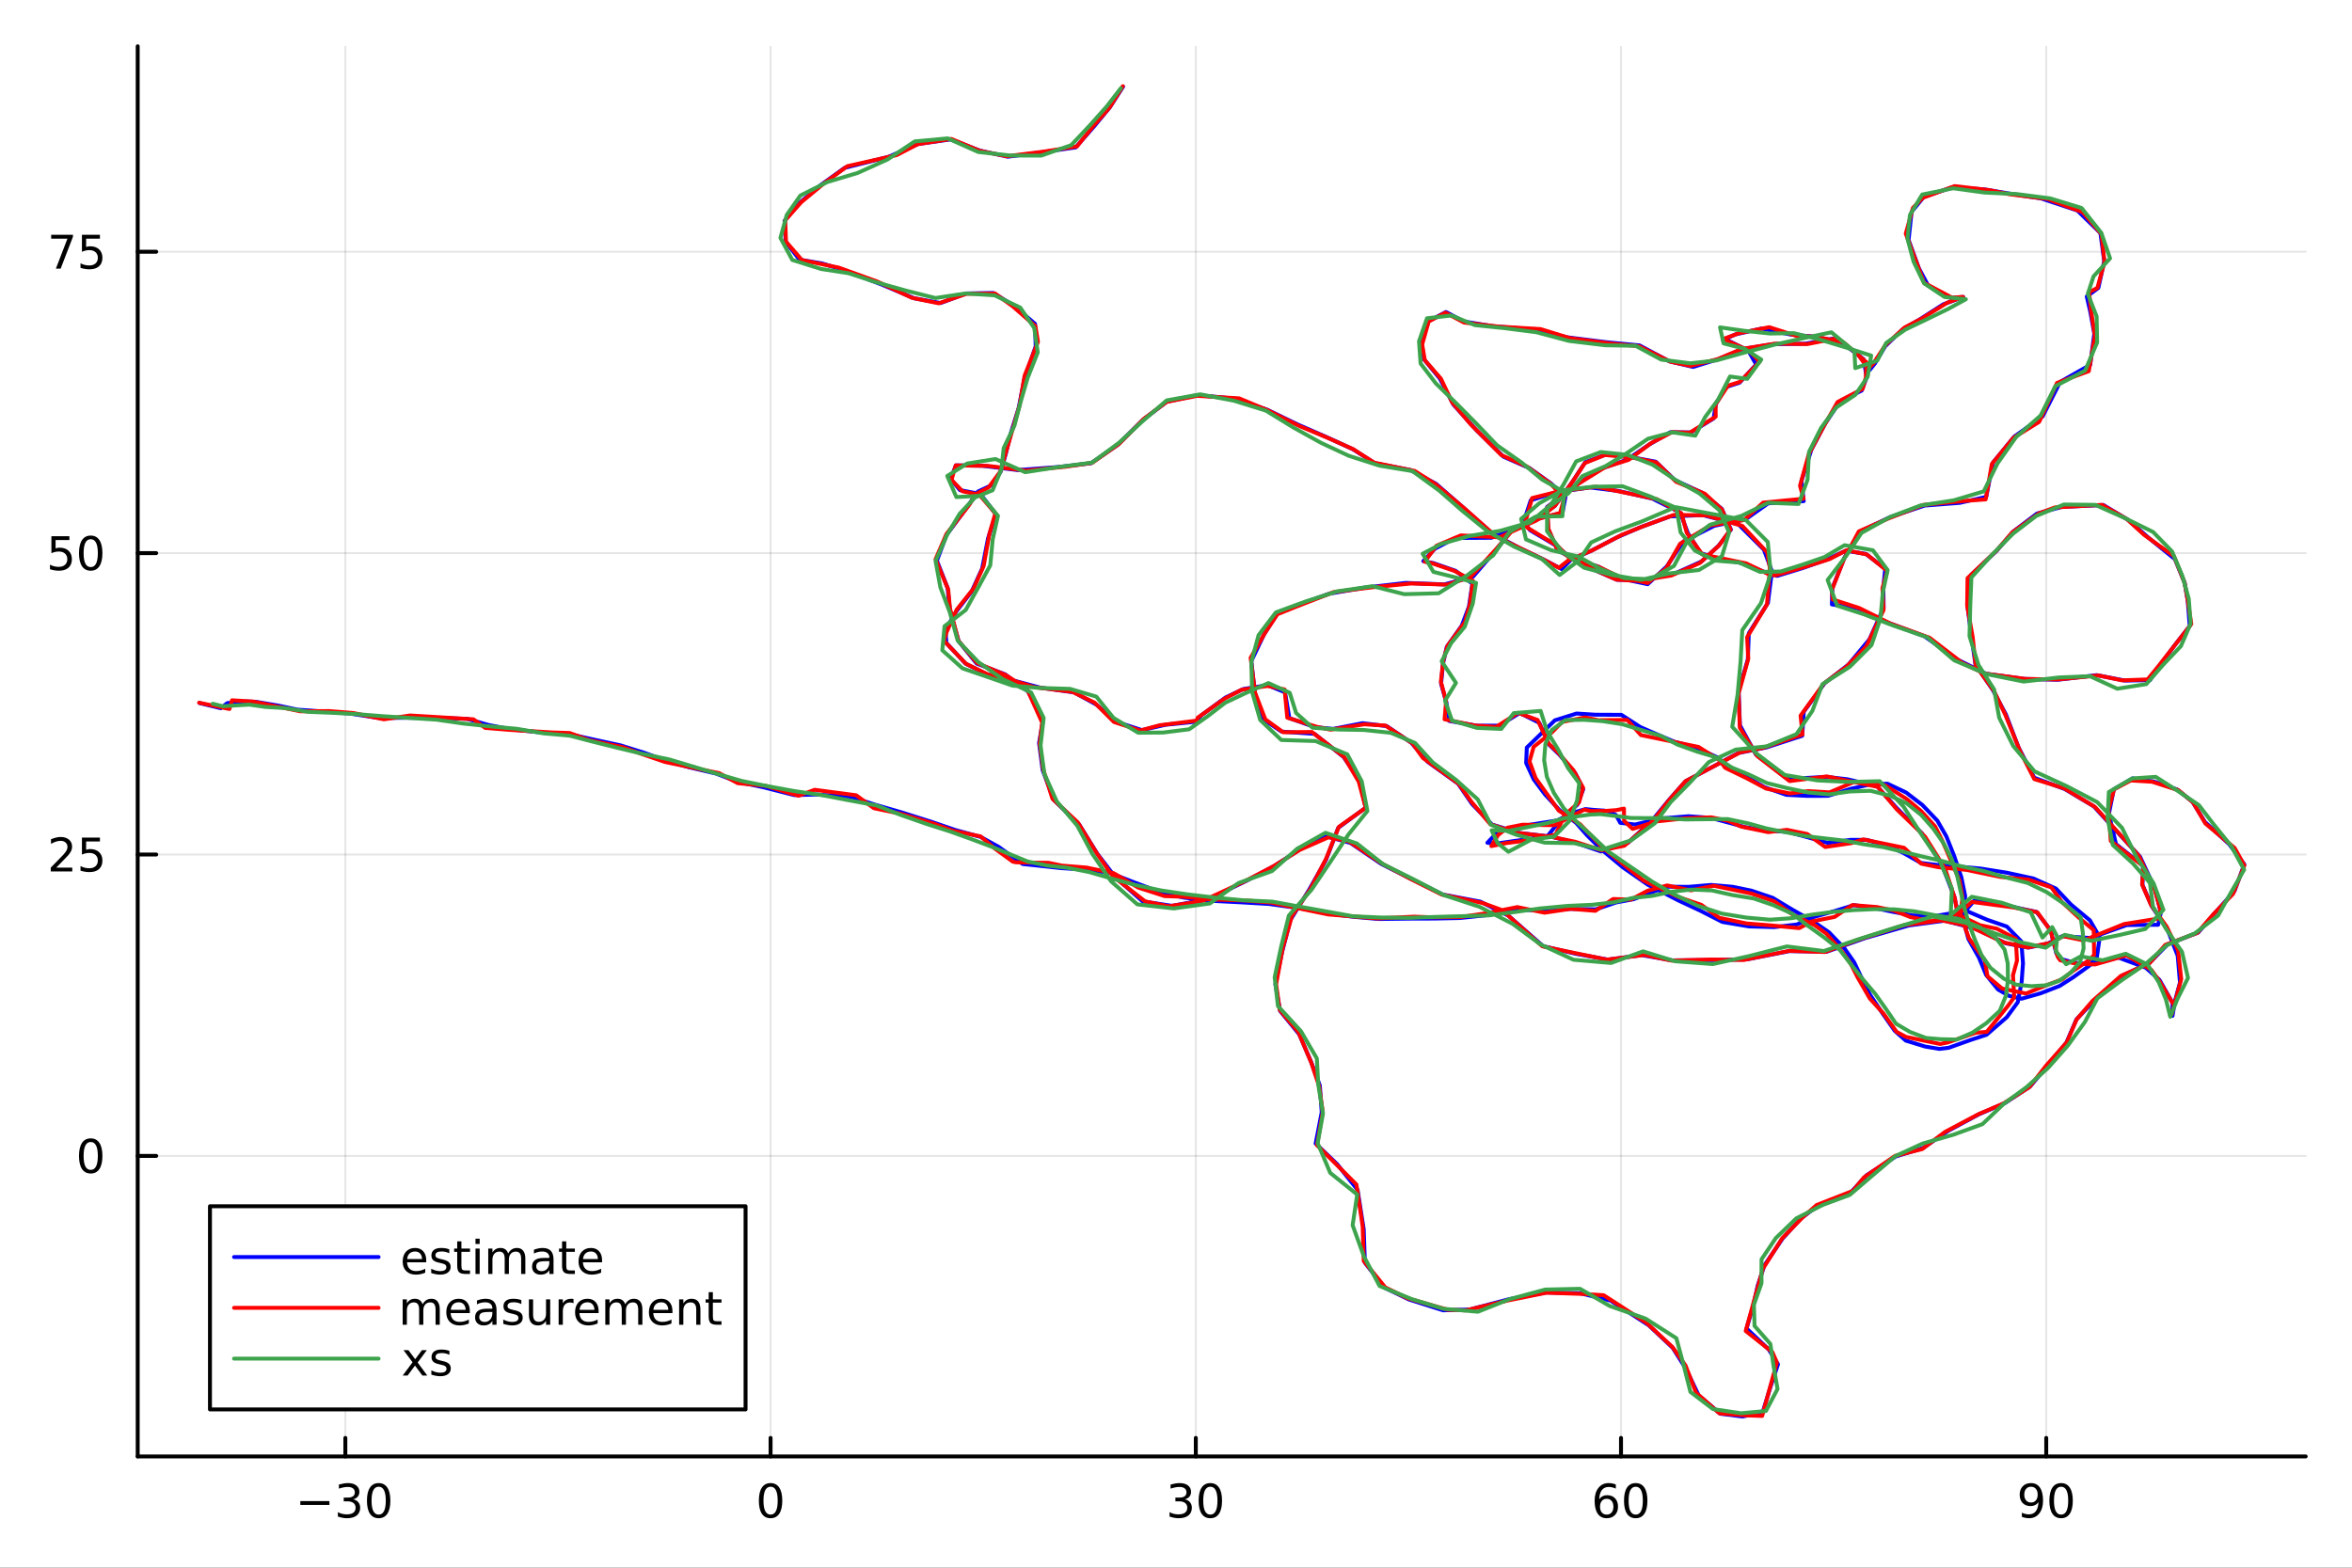 <?xml version="1.0" encoding="utf-8"?>
<svg xmlns="http://www.w3.org/2000/svg" xmlns:xlink="http://www.w3.org/1999/xlink" width="600" height="400" viewBox="0 0 2400 1600">
<rect x="0" y="0" width="2400" height="1600" fill="#333333" stroke="none"/>
<defs>
  <clipPath id="clip770">
    <rect x="0" y="0" width="2400" height="1600"/>
  </clipPath>
</defs>
<path clip-path="url(#clip770)" d="M0 1600 L2400 1600 L2400 0 L0 0  Z" fill="#ffffff" fill-rule="evenodd" fill-opacity="1"/>
<defs>
  <clipPath id="clip771">
    <rect x="480" y="0" width="1681" height="1600"/>
  </clipPath>
</defs>
<path clip-path="url(#clip770)" d="M140.51 1486.45 L2352.76 1486.45 L2352.76 47.244 L140.51 47.244  Z" fill="#ffffff" fill-rule="evenodd" fill-opacity="1"/>
<defs>
  <clipPath id="clip772">
    <rect x="140" y="47" width="2213" height="1440"/>
  </clipPath>
</defs>
<polyline clip-path="url(#clip772)" style="stroke:#000000; stroke-linecap:round; stroke-linejoin:round; stroke-width:2; stroke-opacity:0.1; fill:none" points="352.398,1486.45 352.398,47.244 "/>
<polyline clip-path="url(#clip772)" style="stroke:#000000; stroke-linecap:round; stroke-linejoin:round; stroke-width:2; stroke-opacity:0.1; fill:none" points="786.3,1486.45 786.3,47.244 "/>
<polyline clip-path="url(#clip772)" style="stroke:#000000; stroke-linecap:round; stroke-linejoin:round; stroke-width:2; stroke-opacity:0.1; fill:none" points="1220.2,1486.45 1220.2,47.244 "/>
<polyline clip-path="url(#clip772)" style="stroke:#000000; stroke-linecap:round; stroke-linejoin:round; stroke-width:2; stroke-opacity:0.1; fill:none" points="1654.1,1486.45 1654.1,47.244 "/>
<polyline clip-path="url(#clip772)" style="stroke:#000000; stroke-linecap:round; stroke-linejoin:round; stroke-width:2; stroke-opacity:0.1; fill:none" points="2088,1486.45 2088,47.244 "/>
<polyline clip-path="url(#clip772)" style="stroke:#000000; stroke-linecap:round; stroke-linejoin:round; stroke-width:2; stroke-opacity:0.1; fill:none" points="140.51,1179.74 2352.76,1179.74 "/>
<polyline clip-path="url(#clip772)" style="stroke:#000000; stroke-linecap:round; stroke-linejoin:round; stroke-width:2; stroke-opacity:0.1; fill:none" points="140.51,872.132 2352.76,872.132 "/>
<polyline clip-path="url(#clip772)" style="stroke:#000000; stroke-linecap:round; stroke-linejoin:round; stroke-width:2; stroke-opacity:0.1; fill:none" points="140.51,564.523 2352.76,564.523 "/>
<polyline clip-path="url(#clip772)" style="stroke:#000000; stroke-linecap:round; stroke-linejoin:round; stroke-width:2; stroke-opacity:0.1; fill:none" points="140.51,256.915 2352.76,256.915 "/>
<polyline clip-path="url(#clip770)" style="stroke:#000000; stroke-linecap:round; stroke-linejoin:round; stroke-width:4; stroke-opacity:1; fill:none" points="140.51,1486.45 2352.76,1486.45 "/>
<polyline clip-path="url(#clip770)" style="stroke:#000000; stroke-linecap:round; stroke-linejoin:round; stroke-width:4; stroke-opacity:1; fill:none" points="352.398,1486.45 352.398,1467.55 "/>
<polyline clip-path="url(#clip770)" style="stroke:#000000; stroke-linecap:round; stroke-linejoin:round; stroke-width:4; stroke-opacity:1; fill:none" points="786.3,1486.45 786.3,1467.55 "/>
<polyline clip-path="url(#clip770)" style="stroke:#000000; stroke-linecap:round; stroke-linejoin:round; stroke-width:4; stroke-opacity:1; fill:none" points="1220.2,1486.45 1220.2,1467.55 "/>
<polyline clip-path="url(#clip770)" style="stroke:#000000; stroke-linecap:round; stroke-linejoin:round; stroke-width:4; stroke-opacity:1; fill:none" points="1654.1,1486.45 1654.1,1467.55 "/>
<polyline clip-path="url(#clip770)" style="stroke:#000000; stroke-linecap:round; stroke-linejoin:round; stroke-width:4; stroke-opacity:1; fill:none" points="2088,1486.45 2088,1467.55 "/>
<path clip-path="url(#clip770)" d="M306.46 1532.02 L336.136 1532.02 L336.136 1535.95 L306.46 1535.95 L306.46 1532.02 Z" fill="#000000" fill-rule="nonzero" fill-opacity="1" /><path clip-path="url(#clip770)" d="M360.395 1530.21 Q363.752 1530.93 365.627 1533.2 Q367.525 1535.47 367.525 1538.8 Q367.525 1543.92 364.006 1546.72 Q360.488 1549.52 354.007 1549.52 Q351.831 1549.52 349.516 1549.08 Q347.224 1548.66 344.77 1547.81 L344.77 1543.29 Q346.715 1544.43 349.03 1545.01 Q351.345 1545.58 353.868 1545.58 Q358.266 1545.58 360.557 1543.85 Q362.872 1542.11 362.872 1538.8 Q362.872 1535.75 360.719 1534.03 Q358.59 1532.3 354.77 1532.3 L350.743 1532.3 L350.743 1528.45 L354.956 1528.45 Q358.405 1528.45 360.233 1527.09 Q362.062 1525.7 362.062 1523.11 Q362.062 1520.45 360.164 1519.03 Q358.289 1517.6 354.77 1517.6 Q352.849 1517.6 350.65 1518.01 Q348.451 1518.43 345.812 1519.31 L345.812 1515.14 Q348.474 1514.4 350.789 1514.03 Q353.127 1513.66 355.187 1513.66 Q360.511 1513.66 363.613 1516.09 Q366.715 1518.5 366.715 1522.62 Q366.715 1525.49 365.071 1527.48 Q363.428 1529.45 360.395 1530.21 Z" fill="#000000" fill-rule="nonzero" fill-opacity="1" /><path clip-path="url(#clip770)" d="M386.391 1517.37 Q382.78 1517.37 380.951 1520.93 Q379.145 1524.47 379.145 1531.6 Q379.145 1538.71 380.951 1542.27 Q382.78 1545.82 386.391 1545.82 Q390.025 1545.82 391.83 1542.27 Q393.659 1538.71 393.659 1531.6 Q393.659 1524.47 391.83 1520.93 Q390.025 1517.37 386.391 1517.37 M386.391 1513.66 Q392.201 1513.66 395.256 1518.27 Q398.335 1522.85 398.335 1531.6 Q398.335 1540.33 395.256 1544.94 Q392.201 1549.52 386.391 1549.52 Q380.58 1549.52 377.502 1544.94 Q374.446 1540.33 374.446 1531.6 Q374.446 1522.85 377.502 1518.27 Q380.58 1513.66 386.391 1513.66 Z" fill="#000000" fill-rule="nonzero" fill-opacity="1" /><path clip-path="url(#clip770)" d="M786.3 1517.37 Q782.688 1517.37 780.86 1520.93 Q779.054 1524.47 779.054 1531.6 Q779.054 1538.71 780.86 1542.27 Q782.688 1545.82 786.3 1545.82 Q789.934 1545.82 791.739 1542.27 Q793.568 1538.71 793.568 1531.6 Q793.568 1524.47 791.739 1520.93 Q789.934 1517.37 786.3 1517.37 M786.3 1513.66 Q792.11 1513.66 795.165 1518.27 Q798.244 1522.85 798.244 1531.6 Q798.244 1540.33 795.165 1544.94 Q792.11 1549.52 786.3 1549.52 Q780.489 1549.52 777.411 1544.94 Q774.355 1540.33 774.355 1531.6 Q774.355 1522.85 777.411 1518.27 Q780.489 1513.66 786.3 1513.66 Z" fill="#000000" fill-rule="nonzero" fill-opacity="1" /><path clip-path="url(#clip770)" d="M1209.04 1530.21 Q1212.4 1530.93 1214.28 1533.2 Q1216.17 1535.47 1216.17 1538.8 Q1216.17 1543.92 1212.66 1546.72 Q1209.14 1549.52 1202.66 1549.52 Q1200.48 1549.52 1198.16 1549.08 Q1195.87 1548.66 1193.42 1547.81 L1193.42 1543.29 Q1195.36 1544.43 1197.68 1545.01 Q1199.99 1545.58 1202.52 1545.58 Q1206.91 1545.58 1209.21 1543.85 Q1211.52 1542.11 1211.52 1538.8 Q1211.52 1535.75 1209.37 1534.03 Q1207.24 1532.3 1203.42 1532.3 L1199.39 1532.3 L1199.39 1528.45 L1203.6 1528.45 Q1207.05 1528.45 1208.88 1527.09 Q1210.71 1525.7 1210.71 1523.11 Q1210.71 1520.45 1208.81 1519.03 Q1206.94 1517.6 1203.42 1517.6 Q1201.5 1517.6 1199.3 1518.01 Q1197.1 1518.43 1194.46 1519.31 L1194.46 1515.14 Q1197.12 1514.4 1199.44 1514.03 Q1201.78 1513.66 1203.84 1513.66 Q1209.16 1513.66 1212.26 1516.09 Q1215.36 1518.5 1215.36 1522.62 Q1215.36 1525.49 1213.72 1527.48 Q1212.08 1529.45 1209.04 1530.21 Z" fill="#000000" fill-rule="nonzero" fill-opacity="1" /><path clip-path="url(#clip770)" d="M1235.04 1517.37 Q1231.43 1517.37 1229.6 1520.93 Q1227.79 1524.47 1227.79 1531.6 Q1227.79 1538.71 1229.6 1542.27 Q1231.43 1545.82 1235.04 1545.82 Q1238.67 1545.82 1240.48 1542.27 Q1242.31 1538.71 1242.31 1531.6 Q1242.31 1524.47 1240.48 1520.93 Q1238.67 1517.37 1235.04 1517.37 M1235.04 1513.66 Q1240.85 1513.66 1243.9 1518.27 Q1246.98 1522.85 1246.98 1531.6 Q1246.98 1540.33 1243.9 1544.94 Q1240.85 1549.52 1235.04 1549.52 Q1229.23 1549.52 1226.15 1544.94 Q1223.09 1540.33 1223.09 1531.6 Q1223.09 1522.85 1226.15 1518.27 Q1229.23 1513.66 1235.04 1513.66 Z" fill="#000000" fill-rule="nonzero" fill-opacity="1" /><path clip-path="url(#clip770)" d="M1639.51 1529.7 Q1636.36 1529.7 1634.51 1531.86 Q1632.68 1534.01 1632.68 1537.76 Q1632.68 1541.49 1634.51 1543.66 Q1636.36 1545.82 1639.51 1545.82 Q1642.66 1545.82 1644.49 1543.66 Q1646.34 1541.49 1646.34 1537.76 Q1646.34 1534.01 1644.49 1531.86 Q1642.66 1529.7 1639.51 1529.7 M1648.79 1515.05 L1648.79 1519.31 Q1647.03 1518.48 1645.23 1518.04 Q1643.44 1517.6 1641.68 1517.6 Q1637.05 1517.6 1634.6 1520.72 Q1632.17 1523.85 1631.82 1530.17 Q1633.19 1528.15 1635.25 1527.09 Q1637.31 1526 1639.79 1526 Q1644.99 1526 1648 1529.17 Q1651.04 1532.32 1651.04 1537.76 Q1651.04 1543.08 1647.89 1546.3 Q1644.74 1549.52 1639.51 1549.52 Q1633.51 1549.52 1630.34 1544.94 Q1627.17 1540.33 1627.17 1531.6 Q1627.17 1523.41 1631.06 1518.55 Q1634.95 1513.66 1641.5 1513.66 Q1643.26 1513.66 1645.04 1514.01 Q1646.85 1514.36 1648.79 1515.05 Z" fill="#000000" fill-rule="nonzero" fill-opacity="1" /><path clip-path="url(#clip770)" d="M1669.09 1517.37 Q1665.48 1517.37 1663.65 1520.93 Q1661.85 1524.47 1661.85 1531.6 Q1661.85 1538.71 1663.65 1542.27 Q1665.48 1545.82 1669.09 1545.82 Q1672.73 1545.82 1674.53 1542.27 Q1676.36 1538.71 1676.36 1531.6 Q1676.36 1524.47 1674.53 1520.93 Q1672.73 1517.37 1669.09 1517.37 M1669.09 1513.66 Q1674.9 1513.66 1677.96 1518.27 Q1681.04 1522.85 1681.04 1531.6 Q1681.04 1540.33 1677.96 1544.94 Q1674.9 1549.52 1669.09 1549.52 Q1663.28 1549.52 1660.2 1544.94 Q1657.15 1540.33 1657.15 1531.6 Q1657.15 1522.85 1660.2 1518.27 Q1663.28 1513.66 1669.09 1513.66 Z" fill="#000000" fill-rule="nonzero" fill-opacity="1" /><path clip-path="url(#clip770)" d="M2063.13 1548.13 L2063.13 1543.87 Q2064.89 1544.7 2066.7 1545.14 Q2068.5 1545.58 2070.24 1545.58 Q2074.87 1545.58 2077.3 1542.48 Q2079.75 1539.36 2080.1 1533.01 Q2078.76 1535.01 2076.7 1536.07 Q2074.64 1537.13 2072.14 1537.13 Q2066.95 1537.13 2063.92 1534.01 Q2060.91 1530.86 2060.91 1525.42 Q2060.91 1520.1 2064.06 1516.88 Q2067.21 1513.66 2072.44 1513.66 Q2078.43 1513.66 2081.58 1518.27 Q2084.75 1522.85 2084.75 1531.6 Q2084.75 1539.77 2080.86 1544.66 Q2077 1549.52 2070.45 1549.52 Q2068.69 1549.52 2066.88 1549.17 Q2065.08 1548.82 2063.13 1548.13 M2072.44 1533.48 Q2075.59 1533.48 2077.41 1531.32 Q2079.27 1529.17 2079.27 1525.42 Q2079.27 1521.7 2077.41 1519.54 Q2075.59 1517.37 2072.44 1517.37 Q2069.29 1517.37 2067.44 1519.54 Q2065.61 1521.7 2065.61 1525.42 Q2065.61 1529.17 2067.44 1531.32 Q2069.29 1533.48 2072.44 1533.48 Z" fill="#000000" fill-rule="nonzero" fill-opacity="1" /><path clip-path="url(#clip770)" d="M2103.16 1517.37 Q2099.54 1517.37 2097.72 1520.93 Q2095.91 1524.47 2095.91 1531.6 Q2095.91 1538.71 2097.72 1542.27 Q2099.54 1545.82 2103.16 1545.82 Q2106.79 1545.82 2108.59 1542.27 Q2110.42 1538.71 2110.42 1531.6 Q2110.42 1524.47 2108.59 1520.93 Q2106.79 1517.37 2103.16 1517.37 M2103.16 1513.66 Q2108.97 1513.66 2112.02 1518.27 Q2115.1 1522.85 2115.1 1531.6 Q2115.1 1540.33 2112.02 1544.94 Q2108.97 1549.52 2103.16 1549.52 Q2097.35 1549.52 2094.27 1544.94 Q2091.21 1540.33 2091.21 1531.6 Q2091.21 1522.85 2094.27 1518.27 Q2097.35 1513.66 2103.16 1513.66 Z" fill="#000000" fill-rule="nonzero" fill-opacity="1" /><polyline clip-path="url(#clip770)" style="stroke:#000000; stroke-linecap:round; stroke-linejoin:round; stroke-width:4; stroke-opacity:1; fill:none" points="140.51,1486.45 140.51,47.244 "/>
<polyline clip-path="url(#clip770)" style="stroke:#000000; stroke-linecap:round; stroke-linejoin:round; stroke-width:4; stroke-opacity:1; fill:none" points="140.51,1179.74 159.408,1179.74 "/>
<polyline clip-path="url(#clip770)" style="stroke:#000000; stroke-linecap:round; stroke-linejoin:round; stroke-width:4; stroke-opacity:1; fill:none" points="140.51,872.132 159.408,872.132 "/>
<polyline clip-path="url(#clip770)" style="stroke:#000000; stroke-linecap:round; stroke-linejoin:round; stroke-width:4; stroke-opacity:1; fill:none" points="140.51,564.523 159.408,564.523 "/>
<polyline clip-path="url(#clip770)" style="stroke:#000000; stroke-linecap:round; stroke-linejoin:round; stroke-width:4; stroke-opacity:1; fill:none" points="140.51,256.915 159.408,256.915 "/>
<path clip-path="url(#clip770)" d="M92.566 1165.54 Q88.955 1165.54 87.126 1169.1 Q85.321 1172.65 85.321 1179.78 Q85.321 1186.88 87.126 1190.45 Q88.955 1193.99 92.566 1193.99 Q96.2 1193.99 98.006 1190.45 Q99.835 1186.88 99.835 1179.78 Q99.835 1172.65 98.006 1169.1 Q96.2 1165.54 92.566 1165.54 M92.566 1161.84 Q98.376 1161.84 101.432 1166.44 Q104.51 1171.03 104.51 1179.78 Q104.51 1188.5 101.432 1193.11 Q98.376 1197.69 92.566 1197.69 Q86.756 1197.69 83.677 1193.11 Q80.622 1188.5 80.622 1179.78 Q80.622 1171.03 83.677 1166.44 Q86.756 1161.84 92.566 1161.84 Z" fill="#000000" fill-rule="nonzero" fill-opacity="1" /><path clip-path="url(#clip770)" d="M57.427 885.477 L73.747 885.477 L73.747 889.412 L51.802 889.412 L51.802 885.477 Q54.464 882.722 59.048 878.092 Q63.654 873.44 64.835 872.097 Q67.08 869.574 67.96 867.838 Q68.862 866.079 68.862 864.389 Q68.862 861.634 66.918 859.898 Q64.997 858.162 61.895 858.162 Q59.696 858.162 57.242 858.926 Q54.812 859.69 52.034 861.241 L52.034 856.519 Q54.858 855.384 57.312 854.806 Q59.765 854.227 61.802 854.227 Q67.173 854.227 70.367 856.912 Q73.561 859.597 73.561 864.088 Q73.561 866.218 72.751 868.139 Q71.964 870.037 69.858 872.63 Q69.279 873.301 66.177 876.518 Q63.075 879.713 57.427 885.477 Z" fill="#000000" fill-rule="nonzero" fill-opacity="1" /><path clip-path="url(#clip770)" d="M83.608 854.852 L101.964 854.852 L101.964 858.787 L87.89 858.787 L87.89 867.259 Q88.909 866.912 89.927 866.75 Q90.946 866.565 91.964 866.565 Q97.751 866.565 101.131 869.736 Q104.51 872.907 104.51 878.324 Q104.51 883.903 101.038 887.004 Q97.566 890.083 91.246 890.083 Q89.071 890.083 86.802 889.713 Q84.557 889.342 82.149 888.602 L82.149 883.903 Q84.233 885.037 86.455 885.592 Q88.677 886.148 91.154 886.148 Q95.159 886.148 97.496 884.042 Q99.835 881.935 99.835 878.324 Q99.835 874.713 97.496 872.606 Q95.159 870.5 91.154 870.5 Q89.279 870.5 87.404 870.917 Q85.552 871.333 83.608 872.213 L83.608 854.852 Z" fill="#000000" fill-rule="nonzero" fill-opacity="1" /><path clip-path="url(#clip770)" d="M52.45 547.243 L70.807 547.243 L70.807 551.179 L56.733 551.179 L56.733 559.651 Q57.751 559.303 58.77 559.141 Q59.788 558.956 60.807 558.956 Q66.594 558.956 69.974 562.128 Q73.353 565.299 73.353 570.715 Q73.353 576.294 69.881 579.396 Q66.409 582.475 60.089 582.475 Q57.913 582.475 55.645 582.104 Q53.4 581.734 50.992 580.993 L50.992 576.294 Q53.075 577.428 55.298 577.984 Q57.52 578.54 59.997 578.54 Q64.001 578.54 66.339 576.433 Q68.677 574.327 68.677 570.715 Q68.677 567.104 66.339 564.998 Q64.001 562.891 59.997 562.891 Q58.122 562.891 56.247 563.308 Q54.395 563.725 52.45 564.604 L52.45 547.243 Z" fill="#000000" fill-rule="nonzero" fill-opacity="1" /><path clip-path="url(#clip770)" d="M92.566 550.322 Q88.955 550.322 87.126 553.887 Q85.321 557.429 85.321 564.558 Q85.321 571.665 87.126 575.229 Q88.955 578.771 92.566 578.771 Q96.2 578.771 98.006 575.229 Q99.835 571.665 99.835 564.558 Q99.835 557.429 98.006 553.887 Q96.2 550.322 92.566 550.322 M92.566 546.618 Q98.376 546.618 101.432 551.225 Q104.51 555.808 104.51 564.558 Q104.51 573.285 101.432 577.891 Q98.376 582.475 92.566 582.475 Q86.756 582.475 83.677 577.891 Q80.622 573.285 80.622 564.558 Q80.622 555.808 83.677 551.225 Q86.756 546.618 92.566 546.618 Z" fill="#000000" fill-rule="nonzero" fill-opacity="1" /><path clip-path="url(#clip770)" d="M52.219 239.635 L74.441 239.635 L74.441 241.626 L61.895 274.195 L57.011 274.195 L68.816 243.57 L52.219 243.57 L52.219 239.635 Z" fill="#000000" fill-rule="nonzero" fill-opacity="1" /><path clip-path="url(#clip770)" d="M83.608 239.635 L101.964 239.635 L101.964 243.57 L87.89 243.57 L87.89 252.042 Q88.909 251.695 89.927 251.533 Q90.946 251.348 91.964 251.348 Q97.751 251.348 101.131 254.519 Q104.51 257.69 104.51 263.107 Q104.51 268.686 101.038 271.787 Q97.566 274.866 91.246 274.866 Q89.071 274.866 86.802 274.496 Q84.557 274.125 82.149 273.385 L82.149 268.686 Q84.233 269.82 86.455 270.375 Q88.677 270.931 91.154 270.931 Q95.159 270.931 97.496 268.825 Q99.835 266.718 99.835 263.107 Q99.835 259.496 97.496 257.389 Q95.159 255.283 91.154 255.283 Q89.279 255.283 87.404 255.7 Q85.552 256.116 83.608 256.996 L83.608 239.635 Z" fill="#000000" fill-rule="nonzero" fill-opacity="1" /><polyline clip-path="url(#clip772)" style="stroke:#0000ff; stroke-linecap:round; stroke-linejoin:round; stroke-width:4; stroke-opacity:1; fill:none" points="203.805,717.62 225.304,722.82 231.908,717.58 250.915,715.904 261.212,716.275 283.688,720.071 303.524,724.296 329.858,726.197 356.308,728.151 386.673,732.77 415.663,732.543 440.573,732.555 476.795,733.659 498.778,740.018 521.829,744.385 556.788,748.023 582.419,749.55 603.785,754.354 633.124,760.693 656.767,768.088 679.669,776.317 702.832,783.014 730.606,789.499 753.107,798.079 779.319,803.551 810.49,811.5 832.975,810.902 867.488,813.074 893.1,821.324 919.686,829.014 950.255,838.686 974.762,847.078 1000.68,854.18 1019.17,864.393 1036.53,876.855 1043.55,881.809 1064.84,884.047 1082.43,885.971 1104.94,887.409 1131.68,890.548 1158.13,900.833 1185.97,911.283 1207.92,916.082 1233.81,919.276 1266.64,920.937 1295.36,922.635 1328.01,927.211 1355.91,932.427 1381.49,935.725 1406.64,937.933 1439.06,937.551 1463.22,937.479 1489.79,936.928 1516.69,934.065 1546.15,928.488 1575.13,929.177 1602.74,927.561 1628.32,928.123 1649.13,921.048 1667.22,917.66 1683.96,911.155 1701.76,905.009 1723.17,905.106 1745.96,903.181 1768.15,905.094 1787.19,909.018 1808.98,916.395 1829.1,928.491 1850.47,940.649 1866.27,951.467 1882.08,967.875 1891.94,981.977 1898.84,996.464 1908.51,1015.65 1920.47,1033.54 1933.31,1051.95 1944.67,1062.06 1964.34,1068.08 1978.87,1070.54 1988.58,1069.34 2011.24,1061.26 2027.05,1056.1 2047.7,1038.23 2059,1022.82 2062.92,1002 2064.28,983.12 2062.52,960.767 2047.8,945.641 2027.92,938.796 2006.11,929.441 1977.4,934.474 1952.04,934.365 1931.8,930.691 1913.48,926.842 1891.59,923.818 1872.12,929.822 1849.85,936.189 1833.58,943.539 1810.39,946.227 1784.78,945.541 1757.51,940.956 1734.93,929.42 1712.57,918.976 1681.63,903.05 1656.18,885.345 1634.09,867.002 1619.47,852.55 1608.38,839.912 1591.23,826.717 1576.54,810.836 1564.97,795.375 1557.28,778.657 1557.99,762.95 1573.23,748.197 1586.55,735.202 1608.69,728.236 1627.91,729.44 1654.48,729.563 1673.9,742.099 1695.1,751.319 1708.47,757.009 1729.92,762.727 1752.19,772.886 1763.92,782.108 1781.9,792.609 1800.58,803.433 1822.79,811.214 1843.7,812.287 1865.4,812.222 1889.02,804.948 1909.83,800.27 1926.07,799.865 1945.04,808.859 1961.64,821.608 1976.84,837.526 1986.06,853.571 1993.99,873.479 2001.37,895.281 2005.25,914.255 2004.66,934.725 2004.91,944.985 2008.59,958.384 2019.34,977.341 2026.67,995.021 2038.83,1009.91 2050.09,1016.4 2062.82,1019.29 2082.1,1013.83 2101.61,1006.3 2115.31,997.571 2131.71,985.814 2139.69,976.641 2142.55,956.586 2132.6,939.332 2113.22,923.165 2097.96,906.908 2074.89,896.583 2047.76,890.686 2020.91,886.433 2003.53,884.892 1980.03,883.163 1960.15,880.716 1941.7,870.221 1927.34,863.633 1905,857.223 1888.4,857.152 1865.44,860.339 1844.68,854.572 1824.29,849.054 1805.31,847.84 1780.52,844.132 1762.32,839.147 1745.27,834.691 1723,833.05 1695.09,835.328 1668.34,841.512 1653.32,839.79 1649.06,831.926 1644.18,828.913 1637.28,827.34 1626.34,826.607 1617.87,825.772 1603.47,829.942 1589.06,837.374 1562.14,841.603 1540.63,845.017 1526.65,850.771 1517.76,860.124 1526.65,861.036 1545.09,858.35 1578.7,853.816 1593.18,835.82 1609.57,821.274 1615.5,805.662 1607.36,789.005 1591.44,770.464 1580.3,759.615 1570.78,737.74 1550.7,727.717 1529.82,740.624 1506.89,740.661 1478.77,735.806 1475.93,717.098 1470.49,697.794 1472.55,676.837 1476.29,660.275 1491.62,638.508 1498.95,619.037 1502.42,595.705 1485.38,582.636 1462.5,574.678 1452.38,572.709 1464.13,560.057 1484.99,549.101 1521.86,548.845 1560.57,533.779 1586.37,516.493 1603.99,492.542 1617.61,471.682 1639.23,463.646 1664.72,466.646 1689.48,471.179 1709.11,490.027 1736.71,502.79 1756.95,519.311 1766.25,540.53 1753.74,556.918 1736.15,573.104 1709.19,585.301 1675.97,592.124 1649.99,591.729 1615.56,576.808 1589.12,561.097 1579.54,539.322 1578.71,517.409 1597.15,503.143 1612.2,492.361 1634.83,477.955 1660.01,469.295 1682.57,453.887 1704.38,441.133 1725.37,441.333 1748.58,427.04 1750.85,412.381 1761.1,395.108 1775.1,390.541 1792.02,371.991 1784.13,358.037 1761.88,346.759 1758.03,347.002 1770.78,341.313 1797.55,335.317 1827.25,341.456 1851.45,343.589 1878.34,348.796 1901.61,366.599 1904.8,385.089 1899.68,398.655 1877.95,409.2 1862.51,432.129 1848.34,458.889 1838.22,491.038 1840.53,511.461 1804.28,513.707 1781.27,529.994 1749.29,536.648 1717.74,552.663 1700.74,578.184 1681.3,596.243 1653.3,590.3 1630.9,578.275 1602.87,569.651 1587.57,556.709 1561.26,541.121 1554.74,532.732 1561.96,510.646 1587.29,502.577 1622.21,497.47 1651.17,501.01 1686.06,508.867 1714.53,523.119 1722.32,544.185 1735.56,564.628 1752.38,569.841 1779.12,575.134 1802.92,584.742 1813.41,587.76 1839.21,579.866 1863.71,571.2 1883.45,562.086 1903.92,565.303 1923.69,580.518 1921.75,599.443 1922.08,620.257 1907.58,652.508 1886.17,678.272 1861.86,697.249 1840.58,726.457 1838.97,750.967 1802.35,762.868 1773.87,768.501 1746.45,783.27 1719.99,797.326 1703.28,816.108 1686.31,836.799 1661.27,860.177 1633.52,868.967 1606.38,859.709 1582.48,853.817 1550.74,850.2 1522.43,841.533 1502.16,820.654 1487.86,799.811 1456.89,777.569 1440.25,758.159 1415,741.055 1390.4,738.086 1360.31,743.948 1341.67,742.124 1315.67,732.879 1311.22,706.558 1293.31,699.285 1268.75,703.235 1250.47,711.926 1226.14,729.841 1219.76,736.654 1189.36,739.699 1165.3,745.183 1139.54,736.827 1118.79,719.138 1096.08,706.656 1061.59,701.836 1028.67,693.07 1006.29,687.911 985.338,677.355 965.712,656.32 964.766,642.948 975.653,624.178 991.429,603.806 1002.18,580.328 1008.22,549.39 1016.29,524.831 1000.49,504.233 979.533,500.21 969.974,488.834 975.442,474.942 1002.24,475.333 1038.45,479.771 1080.38,476.608 1113.35,472.769 1140.31,454.165 1165.89,428.85 1190.47,410.003 1222,403.318 1260.53,406.902 1293.15,418.22 1324.23,433.274 1354.35,446.421 1380.41,458.417 1402.79,472.714 1439.19,479.712 1465.31,493.749 1491.64,516.728 1522.17,544.089 1550.48,559.273 1574.16,570.567 1593.56,580.804 1603.24,571.105 1623.44,562.279 1650.59,548.148 1673.86,538.107 1704.14,527.051 1737.51,525.709 1773.92,535.157 1799.87,560.966 1808.1,583.188 1804.01,615.287 1784.47,646.369 1783.51,672.947 1774.12,705.448 1775.44,740.199 1791.74,770.072 1823.85,794.981 1863.78,792.92 1885.04,795.318 1915.3,802.358 1935.22,824.495 1961.18,850.526 1981.51,882.671 1994.28,915.438 1999.1,937.288 2014.57,919.104 2050.17,924.762 2078.08,930.716 2090.44,946.781 2093.22,950.851 2094,955.787 2098.1,972.408 2101.24,978.217 2115.71,982.344 2133.1,984.469 2161.54,977.275 2189.54,987.637 2203.56,1000.09 2216.8,1023.4 2216.86,1036.79 2219.33,1021.66 2224.49,1002.81 2222.17,975.536 2211.85,949.064 2195.84,925.117 2186.17,903.123 2186.76,883.46 2159.18,861.541 2151.93,830.648 2156.93,805.608 2176.14,794.424 2197.9,797.658 2221.6,805.806 2237.23,818.273 2249.94,838.892 2274.75,861.674 2290.13,882.175 2280.06,909.496 2260.52,931.393 2243.14,951.7 2211.97,963.762 2193.45,982.67 2166.02,995.526 2138.69,1019.48 2118.76,1040.48 2108.58,1064.12 2090.09,1086.77 2071.68,1108.71 2045.74,1125.9 2019.14,1137.33 1988.11,1154.04 1962.34,1171.63 1934.5,1180.28 1904.64,1199.48 1888.54,1217.08 1856.29,1229.48 1837.24,1243.9 1819.04,1263.97 1800.38,1291.48 1793.6,1312.12 1789.06,1332.51 1782.2,1355.85 1804.83,1377.29 1814.31,1392.36 1806.51,1415.77 1798.65,1441.35 1777.95,1445.72 1755.39,1442.84 1733.39,1424.22 1720.6,1397.42 1706.87,1375.66 1682.41,1352.64 1643.44,1327.42 1612.28,1319.86 1577.72,1319.06 1540.18,1325.88 1499.79,1336.48 1472.56,1337.33 1437.74,1326.29 1412.45,1314.08 1392.74,1288.75 1391.55,1254.67 1385.3,1214.43 1364.55,1188.28 1342.5,1167.11 1348.69,1135.21 1346.77,1107.91 1337.91,1083.86 1325.81,1055.74 1306.21,1031.7 1301.43,1004.63 1308.16,971.907 1316.77,938.854 1335.69,908.331 1353.02,877.656 1365.56,844.865 1393.64,824.284 1387.11,796.308 1371.04,772.583 1341.31,748.966 1307.74,746.69 1287.6,733.187 1280.45,706.971 1276.86,674.702 1289.84,647.494 1303.68,625.605 1325.31,617.068 1356.69,605.841 1392.89,599.722 1434.55,594.932 1473.91,596.451 1503.03,588.62 1525.87,562.163 1543.21,540.491 1571.39,528.876 1594.33,523.453 1597.46,506.888 1582.52,493.323 1560.75,477.775 1534.18,466.134 1506.75,439.214 1483.11,412.974 1469.2,386.37 1452.86,366.479 1450.47,348.868 1457.55,327.9 1475.47,318.45 1493.56,328.036 1523.39,332.988 1562.94,336.108 1598.19,344.146 1639.36,349.292 1672.94,352.503 1703.33,368.723 1727.66,374.506 1753.74,366.443 1778.37,356.214 1809.42,351.264 1841.92,350.81 1873.16,345.104 1895.95,361.434 1908.01,377.474 1913.29,370.78 1923.7,353.349 1941.35,336.259 1958.59,326.17 1982.92,310.593 2003.31,303.113 1990.58,304.131 1967.31,291.129 1958,273.685 1947.52,244.897 1950.64,216.145 1963.16,200.826 1991.84,191.271 2025.27,193.349 2050.43,197.567 2083.17,202.639 2119.77,214.836 2143.26,237.793 2147.18,266.551 2141.18,293.847 2129.35,302.63 2132.96,318.265 2137.05,340.532 2132.83,372.415 2102.23,389.744 2084.3,425.01 2055.3,445.688 2033.64,472.098 2026.74,507.111 1999.67,513.224 1964.02,515.962 1928.47,527.864 1897.62,542.629 1882.12,569.019 1869.73,600.309 1869.27,616.869 1896.35,621.054 1925.89,635.28 1963.72,649.363 1997.6,673.282 2026.44,687.602 2065.23,692.907 2099.87,693.754 2139.59,689.071 2168.27,694.605 2193.87,694.164 2204.15,678.641 2218.31,659.578 2234.4,638.994 2232.44,613.362 2229.24,594.831 2219.34,570.707 2192.66,549.07 2171.43,530.537 2146.25,515.409 2103.9,517.341 2078.49,524.181 2054.34,542.497 2037.23,562.386 2011.27,586.835 2007.34,616.356 2011.5,648.241 2015.79,678.258 2033.74,704.579 2046.83,729.162 2059.94,763.258 2075.84,793.791 2106.9,805.298 2136.45,822.896 2162.68,851.554 2183.72,874.348 2198.73,906.467 2204.94,931.286 2202.18,943.838 2170.19,944.105 2132.93,957.356 2104.5,955.387 2089.52,963.031 2069.75,967.14 2047.01,962.801 2015.51,947.774 1984.5,939.632 1947.97,944.507 1903.11,957.46 1864.01,971.314 1825.8,970.707 1782.76,979.123 1745.32,979.918 1706.13,980.164 1675.2,974.793 1640.82,979.405 1608.03,973.443 1574.58,965.672 1539.05,934.442 1510.52,920.214 1472.28,913.003 1440.05,897.128 1409.55,881.784 1378.07,860.327 1352.12,853.307 1325.79,867.251 1300.51,883.679 1272,898.896 1233.73,917.492 1196.04,924.526 1165.97,919.968 1138.19,895.432 1119.7,871.337 1101.31,841.63 1075.22,816.298 1063.91,785.881 1060.26,758.296 1064.24,735.683 1049.12,705.818 1025.63,688.238 996.609,677.265 978.221,654.479 969.372,623.61 966.984,600.168 956.015,572.247 965.787,546.071 986.316,518.259 997.818,501.727 1011.47,495.367 1021.22,481.108 1026.13,463.783 1031.9,440.6 1039.41,416.599 1045.23,387.097 1056.84,353.403 1056.16,330.476 1034.44,311.952 1013.67,299.009 986.034,299.494 959.822,309.277 932.762,304.386 899.446,290.311 860.898,275.7 838.789,268.855 815.737,264.997 801.684,246.759 800.611,225.299 815.396,207.426 837.625,188.779 861.866,171.318 906.73,160.059 936.75,146.968 970.066,142.248 999.961,153.759 1028.4,159.923 1062.62,155.479 1097.64,150.448 1116.64,128.705 1132.49,109.496 1146.02,88.4 "/>
<polyline clip-path="url(#clip772)" style="stroke:#ff0000; stroke-linecap:round; stroke-linejoin:round; stroke-width:4; stroke-opacity:1; fill:none" points="203.121,717.208 234.087,723.606 236.748,714.71 258.284,716.014 261.727,716.716 289.251,722.413 306.448,725.969 335.75,725.723 360.729,727.74 391.709,734.139 418.467,730.226 440.003,731.518 483.089,734.126 495.094,742.912 520.086,744.917 563.187,747.526 581.295,748.116 601.096,755.364 635.562,762.476 655.377,769.723 678.648,777.684 702.788,782.667 733.826,789.078 752.788,799.302 781.266,802.034 814.923,812.148 831.324,806.07 873.629,811.656 891.752,824.871 919.377,830.58 953.077,840.694 972.95,847.954 1000.6,853.663 1015.3,866.177 1033.48,879.404 1036.94,880.117 1069.78,880.585 1083.61,883.452 1108.69,885.47 1136.37,891.191 1161.49,905.87 1188.34,914.57 1206.5,915.172 1235.06,917.916 1271.4,919.098 1296.5,921.128 1331.14,928.289 1355.41,933.309 1380.5,935.327 1405.61,937.357 1442.81,935.573 1460.99,936.164 1490.41,935.93 1517.21,931.98 1548.3,925.779 1576.04,931.5 1602.83,927.563 1627.95,929.593 1646,917.535 1664.18,918.126 1681.38,909.057 1701.22,903.68 1725.51,908.7 1748.81,904.037 1769.64,908.331 1786.98,911.912 1810.45,919.91 1828.81,933.161 1851.46,944.149 1863.71,952.996 1880.43,972.24 1888.38,983.363 1895.51,997.476 1907.95,1019.02 1922.05,1034.59 1935.33,1053.15 1944.95,1058.31 1969.3,1063.35 1979.75,1065.51 1987.54,1063.94 2016.01,1054 2027.26,1053.15 2049.36,1026.08 2055.3,1017.82 2054.06,995.434 2058.14,980.484 2056.91,958.127 2037.69,947.853 2020.3,944.26 1997.62,933.272 1970.01,940.199 1949.17,935.905 1932.62,929.335 1915.27,925.754 1890.13,923.724 1872.12,935.795 1848.81,940.446 1835.92,947.262 1807.31,944.506 1782.18,942.488 1754.41,936.754 1736.07,923.502 1712.61,915.505 1676.94,898.672 1656,881.742 1635.07,864.811 1623.7,853.023 1612.35,841.223 1590.59,827.295 1577.46,808.851 1566.95,794.11 1560.74,777.105 1564.92,762.254 1583.77,747.28 1594.02,736.821 1617.28,732.195 1631.11,735.037 1660.45,734.803 1674.42,750.233 1695.19,754.515 1705.58,756.643 1733.28,762.353 1755.03,776.244 1760.31,783.614 1782.9,794.553 1802.03,804.79 1826.29,809.786 1845.27,807.399 1866.89,808.703 1891.79,798.109 1909.95,798.712 1923.82,801.566 1945.63,815.483 1960.51,827.984 1974.58,843.463 1981.71,857.514 1990.7,878.259 1999.68,899.017 2002.53,915.369 2000.27,936.976 2002.93,940.679 2009.27,957.77 2025.22,980.004 2028.08,996.393 2043.01,1008.96 2053.45,1011.12 2067.37,1013.99 2088.03,1005.61 2104.39,999.506 2113.79,991.964 2131.79,979.881 2136.89,974.627 2136.43,949.28 2121.49,936.73 2103.89,920.488 2093.26,905.698 2069.75,897.7 2041.14,894.956 2016.83,889.949 2006.42,887.795 1977.82,885.064 1960.47,881.483 1942.92,865.266 1929.04,862.411 1901.28,856.69 1889.23,860.504 1862.48,864.442 1844.14,851.214 1823.32,846.933 1804.33,849.307 1776.61,843.598 1763.56,837.766 1746.23,834.185 1720.32,835.145 1690.1,838.369 1665.98,845.985 1657.26,837.889 1657.11,825.265 1649.36,826.815 1638.14,827.652 1623.44,827.775 1616.51,826.347 1599.32,835.391 1586.43,842.183 1553.58,841.716 1538.05,844.804 1528.6,852.31 1521.79,863.519 1537.33,860.418 1556.32,858.031 1587.38,851.83 1596.68,831.7 1611.25,818.965 1615.41,804.089 1605.74,786.371 1589.15,767.237 1580.43,759.153 1568.97,734.815 1549.06,727.568 1526.75,741.829 1505.17,740.525 1474.05,734.114 1475.62,715.596 1470.29,695.675 1472.7,674.217 1476.88,659.402 1494.77,634.892 1499.79,617.137 1503.03,592.774 1484.01,582.611 1460.7,574.699 1453.8,573.284 1465.72,556.981 1490.59,546.461 1530.2,548.343 1567.89,531.105 1586.67,516.229 1604.49,491.817 1617.19,472.61 1637.73,464.354 1666.14,467.061 1690.26,471.995 1710.26,491.669 1739.64,503.924 1757.05,519.969 1765.91,540.505 1754.06,556.796 1734.48,574.638 1705.35,587.409 1670.97,592.86 1649.42,591.568 1610.48,574.195 1588.83,560.377 1580.02,539.829 1578.95,517.767 1597.72,502.903 1611.38,493.232 1637.86,476.843 1661.86,469.3 1684.88,452.209 1706.23,441.025 1724.28,441.603 1750.72,425.238 1750.57,412.774 1763.21,393.604 1775.19,389.839 1795.54,369.155 1784.23,357.527 1758.33,346.023 1774.57,340.043 1805.38,333.928 1832.09,342.479 1853.57,343.771 1881.11,349.394 1904.58,369.709 1903.94,385.101 1900.67,396.852 1875.1,410.264 1860.84,435.328 1845.76,463.357 1836.73,495.767 1840.36,508.982 1799.11,512.993 1779.56,530.822 1745.21,536.26 1714.44,554.914 1700.1,580.088 1681.32,594.989 1653.7,589.317 1631.19,578.452 1600.96,569.113 1589.65,557.424 1558.5,538.537 1555.88,534.882 1563.37,508.329 1590.83,501.488 1628.62,496.763 1652.74,501.71 1690.68,509.486 1715.8,523.993 1721.2,543.815 1736.95,565.778 1750.76,568.608 1781.84,574.982 1804.36,585.859 1811.28,587.274 1843.02,578.169 1867.03,570.602 1884.11,561.62 1904.84,565.865 1925.75,582.635 1920.85,600.378 1922.04,622.501 1904.48,659.574 1884.09,680.43 1861.03,697.632 1837.33,730.386 1839.31,749.618 1798.91,763.288 1775.65,767.926 1745.63,783.737 1719.87,797.297 1703.67,815.987 1686.63,837.655 1657.53,863.15 1634.23,867.801 1607.34,859.102 1583.09,854.094 1547.59,849.935 1520.74,841.236 1501.51,818.387 1488.41,799.942 1451.92,773.55 1441.45,758.821 1413.71,740.537 1392.11,739.233 1357.65,744.696 1343.82,741.841 1313.56,732.478 1310.81,703.636 1293.55,700.08 1266.83,704.005 1249.63,713.024 1222.12,732.49 1221.27,735.455 1183.33,740.205 1163.5,745.557 1136.73,736.883 1116.85,717.073 1094.38,706.159 1055.58,701.311 1025.39,691.947 1008.15,688.391 985.735,677.49 963.303,654.05 965.891,645.166 976.204,622.206 993.401,600.674 1003.7,577.751 1009.67,544.566 1015.66,523.919 999.302,504.933 982.105,501.402 970.925,489.738 975.206,475.009 1007.86,475.465 1046.54,480.288 1087.77,476.277 1114.4,472.376 1141.84,453.058 1167.51,427.17 1190.62,410.104 1221.5,403.989 1264.44,406.56 1293.7,418.778 1325.57,434.651 1354.86,446.882 1380.72,458.411 1402.3,472.192 1443.62,480.657 1465.21,494.45 1494.66,519.206 1526.74,547.642 1549.21,558.494 1571.71,569.359 1590.74,579.522 1600.14,572.066 1624.99,561.546 1654.96,545.833 1675.51,537.565 1708.07,525.519 1740.77,525.986 1777.91,536.716 1803.22,563.761 1806.01,579.941 1803.05,616.841 1782.8,650.235 1783.94,672.383 1774.03,707.967 1775.34,742.739 1792.97,771.495 1826.13,797.174 1864.07,792.412 1877.94,795.267 1916.06,803.105 1935.42,825.954 1964.37,853.946 1984.77,886.491 1994.76,916.92 1997.62,933.272 2012.13,920.5 2054.64,926.111 2078.97,931.119 2089.61,945.933 2092.27,949.637 2094.12,956.33 2099.66,976.411 2102.32,980.127 2119.72,983.708 2137.92,984.311 2169.82,975.095 2195.22,989.811 2203.23,1000.95 2218.45,1026.21 2216.01,1035.19 2220.07,1020.21 2225.74,999.26 2222.57,970.197 2210.86,945.687 2194.85,923.478 2185.81,902.708 2187.19,884.092 2153.84,858.339 2151.54,826.409 2157.21,805.578 2174.34,796.534 2195.96,797.851 2222.92,806.525 2237.86,819.026 2250.37,840.461 2280.28,865.488 2290.15,883.255 2278.62,912.367 2258.25,933.383 2242.16,952.147 2209.47,964.341 2193.36,983.117 2164.14,996.037 2135.13,1021.65 2118.99,1040.46 2108.98,1063.71 2087.7,1087.81 2070.71,1109.65 2044.08,1126.35 2019.07,1137.04 1984.62,1155.3 1961.44,1172.74 1933.74,1179.72 1901.9,1201.73 1890.8,1215.34 1853.63,1229.91 1839.02,1242.8 1818.42,1264.01 1798.81,1295.01 1794.66,1310.09 1788.83,1331.23 1781.34,1358.42 1808.62,1380.08 1813.11,1390.61 1805.62,1417.84 1798.12,1445.11 1779.8,1444.49 1754.48,1442.44 1730.69,1421.47 1719.91,1393.61 1706.62,1374.86 1680.21,1350.19 1636.39,1321.9 1614.6,1320.58 1578.04,1319.37 1538.95,1327.21 1495.51,1337.36 1477.23,1336.74 1436.23,1325.03 1413.52,1313.91 1391.59,1287 1390.48,1251.67 1384.1,1208.91 1363.98,1188.82 1343.88,1168.73 1349.75,1134.96 1346.12,1108.79 1338.16,1084.92 1324.96,1053.63 1305.77,1030.64 1302.15,1004.54 1308.88,967.946 1318.21,935.093 1337.07,907.408 1353.31,876.045 1366.06,843.992 1393.57,824.465 1386.49,797.814 1371.63,772.725 1338.67,747.071 1309.34,747.317 1291.14,734.139 1280.64,706.848 1276.15,671.399 1290.67,646.175 1303.47,626.882 1324.09,618.589 1361.05,604.266 1398.9,599.529 1440.2,595.506 1476.38,596.687 1500.42,589.107 1526.85,560.155 1543.04,541.613 1572.17,528.865 1591.91,523.55 1596.06,508.797 1582.15,493.478 1557.91,476.043 1532.02,464.501 1500.81,433.187 1481.71,410.608 1470.36,386.516 1453.9,367.605 1451.2,351.523 1457.86,328.046 1474.95,319.138 1493.91,329.215 1529.11,333.313 1572.02,335.872 1602.15,345.137 1644.25,350.637 1672.6,353.332 1704.54,369.18 1725.19,373.4 1752.58,366.583 1777.35,356.125 1811.61,350.711 1844.22,351.166 1875.03,345.051 1895.87,361.723 1906.39,376.279 1911.46,371.111 1924.06,351.966 1943.53,334.235 1960.57,325.315 1986.91,308.999 2003.1,303.007 1991.97,303.831 1963.43,288.722 1957.17,271.975 1944.66,238.495 1951.98,212.164 1962.09,201.878 1994.46,189.942 2029.63,194.015 2050.26,198.223 2088.89,202.997 2125.1,216.544 2144.35,239 2147.45,267.46 2140.2,293.816 2131.71,298.282 2133.77,317.28 2137.66,342.861 2131.42,378.802 2099,390.798 2080.79,430.566 2054.42,446.931 2032.49,473.557 2026.2,509.646 2003.86,511.295 1962.62,515.318 1925.84,529.604 1896.76,542.363 1881.67,570.479 1869.19,602.285 1870.19,611.858 1897.02,620.496 1929.14,636.467 1969.01,650.912 2002.19,676.505 2024.8,687.407 2067.16,692.968 2099.95,693.436 2141.3,689.4 2165.54,694.383 2191.42,693.424 2202.38,680.024 2219.23,658.455 2236.05,636.885 2232.12,611.083 2229.21,594.878 2218.35,567.686 2187.8,545.833 2170.29,529.788 2145.06,515.269 2096.91,517.878 2080.66,523.907 2053.44,543.274 2037.4,561.816 2007.7,590.067 2007.3,618.109 2012.98,650.543 2016.03,679.347 2034.58,705.076 2046.19,729.402 2061.49,767.065 2075.8,795.119 2106.2,804.52 2137.66,823.554 2165.89,854.524 2182.67,873.719 2198.9,908.553 2204.46,928.609 2202.03,937.566 2167.5,943.066 2126.23,959.8 2105.36,955.494 2092.49,962.31 2069.17,966.974 2044.85,961.954 2009.06,945.097 1981.26,939.363 1943.24,944.149 1894.96,959.443 1862.23,971.637 1825.83,970.444 1779.18,979.77 1746.26,979.29 1705.56,980.373 1677.78,974.639 1639.73,979.413 1608.49,972.966 1573.77,965.793 1532.76,928.879 1512.78,921.595 1471.18,913.007 1439.06,896.901 1410.41,881.52 1376.54,858.757 1355.75,854.475 1326.45,867.345 1299.75,883.907 1269.56,899.78 1227.29,919.467 1192.71,924.954 1168.47,919.947 1135.52,894.181 1119.88,872.009 1099.92,839.488 1073.95,815.212 1064.39,784.882 1060.87,758.981 1063.42,737.485 1047.83,702.849 1026.25,688.982 996.93,676.665 977.954,653.927 969.319,620.791 967.569,601.633 954.653,570.786 965.819,544.923 989.004,515.306 995.874,504.22 1008.75,497.502 1020.77,481.235 1025.89,463.566 1033.58,437.087 1040.41,413.561 1045.5,383.465 1059.15,348.951 1056.55,332.87 1033.36,312.592 1015.34,299.586 986.198,299.832 957.922,309.565 930.5,303.954 895.368,287.442 855.97,273.169 842.273,270.364 818.293,265.454 802.05,246.616 801.24,224.751 817.526,206.393 841.506,186.522 864.619,169.591 915.082,158.246 936.458,147.16 970.65,141.771 999.736,153.903 1027.11,159.489 1064.73,154.801 1098.93,149.424 1115.96,128.187 1132.15,109.878 1145.74,87.976 "/>
<polyline clip-path="url(#clip772)" style="stroke:#3da44d; stroke-linecap:round; stroke-linejoin:round; stroke-width:4; stroke-opacity:1; fill:none" points="217.085,718.258 227.406,720.827 239.223,720.026 254.426,719.143 270.853,721.506 290.408,722.635 314.665,726.556 338.11,727.43 362.421,728.73 390.031,730.902 417.608,732.72 445.391,734.492 472.988,738.487 500.365,741.343 527.497,743.819 554.229,748.406 581.671,750.89 605.218,757.026 630.532,763.319 656.145,769.479 683.093,775.129 707.22,782.342 732.616,790.012 757.089,797.093 783.795,802.487 810.896,807.453 838.705,811.49 865.639,816.662 893.942,821.913 919.759,831.971 945.557,840.953 970.01,848.766 992.543,856.892 1012.88,864.568 1031.18,872.1 1048.76,879.297 1068.34,883.348 1089.83,885.754 1111.4,890.025 1134.01,896.572 1158.61,903.252 1185.03,908.842 1212.08,912.861 1240.48,916.2 1268.65,918.824 1298.27,920.221 1326.8,925.432 1352.35,930.035 1380.58,935.147 1408.23,936.396 1438.16,936.772 1465.44,935.792 1491.59,935.073 1519.4,934.237 1545.15,930.897 1571.43,927.178 1599.75,924.555 1624.56,923.433 1646.4,920.959 1666,916.459 1685.72,914.384 1705.83,910.122 1726.03,907.881 1746.66,908.763 1767.71,913.481 1789.57,917.001 1809.82,923.902 1828.82,932.569 1845.27,945.208 1861.56,956.906 1877.4,969.522 1888.76,984.265 1900.47,999.011 1913.47,1014.3 1924.37,1029.66 1934.7,1044.8 1948.82,1053.13 1965.29,1059.37 1980.49,1060.63 1996.71,1060.97 2012.72,1053.88 2026.91,1044.23 2040.57,1031.65 2046.94,1016.14 2048.93,1000.11 2048.71,983.258 2045.55,969.22 2036.61,957.169 2019.42,946.013 1998.98,937.926 1976.52,934.471 1953.49,930.115 1933.2,928.115 1912.34,927.907 1891,928.876 1869.63,930.781 1849.46,933.473 1827.96,937.13 1806.13,938.656 1781.95,936.491 1756.99,932.416 1732.66,924.562 1708.69,913.075 1686.1,899.943 1663.6,884.541 1641.22,869.142 1624.67,853.356 1609.55,839.548 1595.71,824.905 1585.61,809.313 1578.4,792.76 1575.64,775.829 1576.94,759.233 1583.37,745.088 1597.36,734.95 1616.38,734.637 1635.21,735.981 1655.45,739.146 1674.76,745.05 1694.78,751.07 1711.6,759.913 1731.81,767.15 1750.68,772.792 1767.19,783.381 1784.45,790.454 1803,799.196 1823.97,804.414 1845.14,808.794 1866.43,810.789 1887.62,807.785 1908.59,807.067 1928.04,811.932 1945.46,819.789 1960.53,831.857 1972.69,845.689 1983.38,860.826 1991.57,876.883 1997.24,894.362 2001.06,911.761 2004.83,927.965 2009.36,943.496 2015.56,959.951 2022.04,974.906 2031.11,987.802 2044.67,998.789 2057.1,1004.92 2072.79,1006.51 2087.86,1005.62 2100.84,1001.17 2112.98,992.717 2122.51,981.868 2126.14,967.944 2125.28,951.468 2123.06,936.011 2106.35,922.506 2088.35,910.454 2069.08,901.131 2047.09,895.576 2023.95,888.948 2001.89,884.289 1981.36,878.67 1961.41,874.155 1942.15,869.391 1921.77,864.583 1902.02,861.696 1882.9,858.071 1861.99,855.657 1842.89,853.395 1823.2,849.564 1803.16,845.669 1783.48,840.251 1762.99,835.953 1742,836.081 1719.55,836.36 1697.69,834.867 1679.86,834.965 1664.18,834.838 1652.59,833.284 1641.96,831.992 1632.99,830.904 1622.53,831.356 1609.74,833.108 1595.48,835.227 1579.34,839.964 1560.06,843.907 1540.33,847.872 1522.11,847.444 1528.27,860.576 1539.2,869.302 1562.79,856.797 1585.77,853.912 1601.42,837.882 1609.31,816.863 1611.46,799.444 1600.12,784.003 1589.99,765.021 1578.73,746.588 1572.09,725.587 1544.69,727.811 1531.9,743.949 1507.01,742.881 1481.65,735.449 1474.51,715.111 1485.69,696.982 1471.09,674.955 1480.7,656.437 1494.61,639.696 1502.84,615.976 1506.19,594.887 1483.05,588.765 1462.7,583.67 1451.72,565.147 1470.76,555.117 1499.03,547.056 1530.34,541.837 1561.01,533.209 1582.54,515.205 1595.66,494.088 1608.36,470.877 1633.42,461.359 1660.18,464.114 1686.09,474.145 1709.61,489.738 1734.02,503.53 1754.59,520.871 1764.4,543.423 1757.08,567.7 1733.61,581.737 1703.27,585.258 1674.47,591.808 1645.22,586.894 1616.31,579.409 1593.12,562.205 1578.56,542.057 1578.76,518.49 1600.32,503.498 1614.72,485.897 1638.43,475.66 1659.69,462.701 1681.63,447.81 1706.47,441.216 1729.92,444.614 1739.96,425.654 1753.13,407.932 1765.31,384.26 1782.89,386.653 1797.22,367.025 1780.32,355.995 1758.77,350.468 1755.13,334.117 1780.13,337.659 1806.24,340.396 1830.54,340.031 1857.21,346.692 1882.77,354.387 1909.35,362.915 1905.78,384.462 1893.12,403.001 1873.61,415.932 1858.23,436.748 1845.94,461.191 1844.45,489.554 1835.29,514.372 1804.39,513.161 1776.92,526.538 1744.9,535.578 1720.95,553.528 1708.16,577.577 1684.16,591.162 1657.55,590.078 1633.6,580.833 1610.78,568.078 1582.77,561.513 1557.13,550.504 1552.18,529.64 1570.58,513.74 1594.37,500.371 1625.45,496.729 1655.68,496.277 1683.7,506.634 1710.59,518.424 1714.87,543.361 1729.46,561.946 1750.48,572.209 1774.55,574.124 1795.98,583.665 1817.11,583.279 1839.33,576.27 1861.72,568.546 1882.2,556.44 1911.09,561.582 1926.15,581.802 1921.28,604.396 1918.81,631.265 1909.73,658.322 1887.64,680.459 1859.61,698.351 1849.34,725.56 1833.1,749.313 1802.64,761.745 1771.14,765.054 1743.7,777.82 1724.06,799.093 1704.89,818.512 1688.6,840.238 1664.51,857.617 1634.41,867.173 1606.47,860.564 1575.99,859.994 1546.75,851.801 1521.26,841.686 1507.92,815.884 1485.76,795.973 1462.02,778.139 1443.92,758.273 1419.25,747.922 1391.81,745.017 1366.11,744.577 1339.3,742.72 1322.58,727.699 1316.05,707.078 1294.32,697.145 1270.81,707.495 1250.22,717.246 1232.64,730.758 1213.47,744.308 1186.91,747.637 1161.42,747.826 1136.19,732.681 1118.71,710.977 1091.89,703.056 1060.47,702.117 1033.16,699.763 1006.81,690.586 982.164,682.138 961.561,663.705 963.823,639.113 985.425,622.571 998.169,599.602 1010.48,576.967 1012.96,550.427 1018.34,526.468 1001.18,505.959 975.869,507.294 966.586,485.797 986.913,473.08 1015.85,468.49 1046.13,481.943 1078.83,476.858 1114.34,472.139 1141.83,451.906 1165.83,429.941 1190.51,408.627 1224.67,402.474 1259.05,408.934 1291.74,419.113 1319.98,436.421 1348.03,451.995 1376.33,465.184 1407.57,475.243 1441.31,480.823 1468.91,500.965 1491.76,521.018 1517.69,542.109 1544.98,557.864 1573.35,570.5 1591.48,586.819 1610.98,572.099 1623.7,553.592 1648.36,542.184 1675.73,532.049 1709.61,517.561 1745.9,524.329 1781.62,530.908 1803.86,553.147 1806.93,585.433 1796.91,615.561 1777.86,643.124 1776.1,675.027 1773.07,708.738 1767.58,741.759 1792.27,768.989 1821.26,790.975 1854.61,796.503 1886.28,798.039 1918.1,797.321 1942.44,823.309 1961.33,852.635 1979.81,879.804 1991.7,906.963 1990.52,933.795 2012.05,915.243 2042.58,921.351 2072.19,931.126 2084.17,956.884 2094.09,946.217 2099.16,955.778 2097.84,970.635 2108.27,984.107 2123.23,976.083 2145.35,980.086 2169.16,973.412 2191.39,984.399 2202.87,1002.6 2210.08,1019.92 2214.56,1037.72 2221.92,1019.44 2232.66,998.064 2226.56,971.51 2210.4,948.256 2196.9,925.131 2193.84,901.143 2176.6,881.398 2155.91,862.367 2150.56,835.006 2151.9,808.344 2175.58,794.515 2199.7,792.852 2221.77,806.93 2243.67,821.62 2259.23,841.825 2276.96,863.73 2289.93,887.668 2276.4,911.045 2263.36,934.419 2239.76,952.552 2210.99,964.718 2189.55,983.746 2164.69,1000.65 2140.15,1018.91 2127.48,1043.03 2109.94,1067.24 2089.97,1089.84 2068.08,1109.38 2044.48,1126.71 2022.93,1147.3 1993.12,1158.13 1961.88,1167.11 1934.11,1179.89 1910.34,1200 1887.56,1219.52 1859.94,1229.76 1833,1243.46 1812.09,1263.55 1797.47,1285.28 1797.44,1309.69 1789.69,1331.68 1790.37,1353.25 1806.51,1371.64 1809.69,1393.78 1813.83,1417.63 1801.95,1440.07 1776.59,1442.38 1747.92,1438.13 1724.91,1420.58 1718.36,1394.66 1710.58,1365.81 1679.18,1345.8 1642.55,1332.88 1612.27,1315.36 1576.77,1316.14 1540.42,1325.92 1508.08,1338.77 1472.89,1335.77 1440.57,1325.92 1407.74,1312.48 1391.73,1282.28 1380.24,1250.49 1384.9,1219.15 1357.4,1197.09 1344.54,1166.69 1349.99,1136.45 1345.18,1107.21 1343.72,1080.26 1327.54,1052.52 1304.02,1026.75 1300.68,997.439 1307.29,966.221 1315.18,934.385 1338.27,908.082 1357.43,879.712 1375.84,851.859 1395.31,827.717 1389.51,797.393 1374.86,769.953 1342.46,756.322 1307.45,755.245 1285.93,734.817 1277.64,706.113 1276.88,675.568 1284.24,648.263 1301.86,625.04 1332.2,613.887 1364.35,603.577 1400.56,598.27 1432.93,606.412 1467.96,605.537 1497.17,587.185 1523.65,566.807 1540.19,543.042 1567.03,527.236 1594.3,526.853 1596.02,502.077 1573.72,489.573 1552.91,472.24 1527.5,454.359 1506.92,432.79 1486.27,411.898 1465.24,391.405 1449.59,371.006 1447.97,348.308 1456.11,324.849 1481,321.97 1504.93,331.819 1535.32,334.92 1567.72,339.076 1601.05,347.945 1637.96,352.387 1669.01,352.927 1695.11,367.02 1724.79,370.79 1751.29,367.88 1779.78,359.903 1810.65,351.786 1839.77,345.291 1868.77,339.139 1892.27,358.664 1893.13,375.7 1915.52,368.101 1924.73,349.984 1944.28,336.355 1966.84,325.539 1988.12,315.196 2006,305.405 1984.29,303.13 1963.35,289.224 1952.62,266.997 1946.45,243.722 1948.88,219.504 1961.45,198.538 1993.1,192.161 2024.78,196.514 2057.75,198.046 2092.05,202.469 2124.08,212.303 2144.22,237.731 2153.13,263.687 2136.28,282.02 2130.4,299.896 2139.42,322.973 2139.93,349.518 2127.7,378.153 2097.31,394.14 2082.25,424.103 2057.16,446.171 2038.22,473.028 2024.23,501.505 1993.56,510.652 1959.67,515.904 1928.89,527.547 1899.48,543.896 1884.32,566.667 1864.96,591.934 1874.63,618.155 1901.22,626.699 1931.49,638.301 1966.56,650.454 1994.05,673.916 2027.17,688 2065.01,695.622 2100.88,691.432 2132.66,690.135 2160.48,702.913 2190.13,698.209 2206.92,678.899 2225.45,659.388 2235.35,636.482 2233.42,611.085 2226.97,587.949 2216.37,562.787 2197.06,542.95 2168.32,528.81 2138.07,515.276 2106.04,514.915 2077.73,526.62 2054.24,544.577 2033.61,565.211 2011.63,589.359 2010.46,618.241 2009.7,649.331 2018.87,678.661 2034.78,703.584 2039.95,732.405 2054.34,761.423 2076.09,787.317 2108.44,802.142 2140.02,818.643 2165.34,844.916 2179.96,874.567 2197.55,901.477 2207.56,928.594 2189.1,948.135 2162.46,954.325 2134.2,960.198 2106.8,954.077 2087.37,967.191 2062.93,961.949 2035.26,952.493 2004.91,941.609 1972.16,935.323 1935.47,946.288 1898.32,958.008 1861.09,970.613 1823.33,965.937 1784.6,975.84 1747.86,983.919 1709.39,981.093 1676.63,970.959 1643.95,982.815 1605.65,979.554 1571.81,963.836 1543.62,942.942 1509.56,925.425 1473.73,913.705 1442.21,897.329 1411.37,882.038 1384.55,860.844 1352.56,849.945 1323.71,866.168 1297.99,889.044 1263.85,901.203 1234.52,922.101 1197.68,927.154 1160.6,923.027 1133.7,899.422 1114.65,871.447 1099.35,842.809 1078.38,817.959 1065.7,789.814 1061.79,761 1064.97,732.726 1052.15,706.707 1023.15,693.104 998.397,675.799 977.181,653.724 969.295,625.183 959.581,599.495 954.644,572.494 966.324,546.037 979.216,524.375 994.901,507.719 1012.85,500.354 1021.87,478.813 1024.19,457.26 1035.11,434.519 1041.32,410.678 1048.52,385.985 1058.96,359.596 1055.33,334.735 1041.07,313.911 1014.81,301.383 985.001,299.513 954.598,304.178 924.684,296.676 893.608,287.943 865.951,278.864 837.77,274.522 808.475,265.311 796.358,242.791 802.833,219.294 816.678,199.584 844.171,185.777 875.072,176.533 905.563,162.786 933.416,144.323 967.06,141.22 998.287,155.146 1030.56,158.7 1062.46,158.808 1093.06,148.144 1112.13,127.903 1129.32,108.619 1143.71,90.02 "/>
<path clip-path="url(#clip770)" d="M214.252 1438.47 L760.776 1438.47 L760.776 1231.11 L214.252 1231.11  Z" fill="#ffffff" fill-rule="evenodd" fill-opacity="1"/>
<polyline clip-path="url(#clip770)" style="stroke:#000000; stroke-linecap:round; stroke-linejoin:round; stroke-width:4; stroke-opacity:1; fill:none" points="214.252,1438.47 760.776,1438.47 760.776,1231.11 214.252,1231.11 214.252,1438.47 "/>
<polyline clip-path="url(#clip770)" style="stroke:#0000ff; stroke-linecap:round; stroke-linejoin:round; stroke-width:4; stroke-opacity:1; fill:none" points="238.832,1282.95 386.315,1282.95 "/>
<path clip-path="url(#clip770)" d="M434.924 1286.21 L434.924 1288.29 L415.34 1288.29 Q415.618 1292.69 417.979 1295 Q420.363 1297.29 424.6 1297.29 Q427.053 1297.29 429.345 1296.69 Q431.66 1296.09 433.928 1294.89 L433.928 1298.91 Q431.637 1299.89 429.229 1300.4 Q426.822 1300.91 424.345 1300.91 Q418.141 1300.91 414.507 1297.29 Q410.896 1293.68 410.896 1287.53 Q410.896 1281.16 414.322 1277.43 Q417.771 1273.68 423.604 1273.68 Q428.836 1273.68 431.868 1277.06 Q434.924 1280.42 434.924 1286.21 M430.664 1284.96 Q430.618 1281.46 428.697 1279.38 Q426.799 1277.29 423.65 1277.29 Q420.086 1277.29 417.933 1279.31 Q415.803 1281.32 415.479 1284.98 L430.664 1284.96 Z" fill="#000000" fill-rule="nonzero" fill-opacity="1" /><path clip-path="url(#clip770)" d="M458.442 1275.07 L458.442 1279.1 Q456.636 1278.17 454.692 1277.71 Q452.748 1277.25 450.664 1277.25 Q447.493 1277.25 445.896 1278.22 Q444.322 1279.19 444.322 1281.14 Q444.322 1282.62 445.456 1283.48 Q446.59 1284.31 450.016 1285.07 L451.474 1285.4 Q456.011 1286.37 457.91 1288.15 Q459.831 1289.91 459.831 1293.08 Q459.831 1296.69 456.96 1298.8 Q454.113 1300.91 449.113 1300.91 Q447.03 1300.91 444.761 1300.49 Q442.516 1300.1 440.016 1299.29 L440.016 1294.89 Q442.377 1296.11 444.669 1296.74 Q446.961 1297.34 449.206 1297.34 Q452.215 1297.34 453.836 1296.32 Q455.456 1295.28 455.456 1293.41 Q455.456 1291.67 454.275 1290.74 Q453.118 1289.82 449.16 1288.96 L447.678 1288.61 Q443.72 1287.78 441.961 1286.07 Q440.201 1284.33 440.201 1281.32 Q440.201 1277.67 442.794 1275.67 Q445.386 1273.68 450.155 1273.68 Q452.516 1273.68 454.599 1274.03 Q456.683 1274.38 458.442 1275.07 Z" fill="#000000" fill-rule="nonzero" fill-opacity="1" /><path clip-path="url(#clip770)" d="M470.826 1266.95 L470.826 1274.31 L479.599 1274.31 L479.599 1277.62 L470.826 1277.62 L470.826 1291.69 Q470.826 1294.86 471.683 1295.77 Q472.562 1296.67 475.224 1296.67 L479.599 1296.67 L479.599 1300.23 L475.224 1300.23 Q470.294 1300.23 468.419 1298.41 Q466.544 1296.55 466.544 1291.69 L466.544 1277.62 L463.419 1277.62 L463.419 1274.31 L466.544 1274.31 L466.544 1266.95 L470.826 1266.95 Z" fill="#000000" fill-rule="nonzero" fill-opacity="1" /><path clip-path="url(#clip770)" d="M485.201 1274.31 L489.46 1274.31 L489.46 1300.23 L485.201 1300.23 L485.201 1274.31 M485.201 1264.22 L489.46 1264.22 L489.46 1269.61 L485.201 1269.61 L485.201 1264.22 Z" fill="#000000" fill-rule="nonzero" fill-opacity="1" /><path clip-path="url(#clip770)" d="M518.557 1279.29 Q520.155 1276.42 522.377 1275.05 Q524.599 1273.68 527.608 1273.68 Q531.659 1273.68 533.858 1276.53 Q536.057 1279.35 536.057 1284.59 L536.057 1300.23 L531.775 1300.23 L531.775 1284.73 Q531.775 1281 530.455 1279.19 Q529.136 1277.39 526.428 1277.39 Q523.118 1277.39 521.196 1279.59 Q519.275 1281.79 519.275 1285.58 L519.275 1300.23 L514.993 1300.23 L514.993 1284.73 Q514.993 1280.98 513.673 1279.19 Q512.354 1277.39 509.599 1277.39 Q506.335 1277.39 504.414 1279.61 Q502.493 1281.81 502.493 1285.58 L502.493 1300.23 L498.21 1300.23 L498.21 1274.31 L502.493 1274.31 L502.493 1278.34 Q503.951 1275.95 505.988 1274.82 Q508.025 1273.68 510.826 1273.68 Q513.65 1273.68 515.618 1275.12 Q517.608 1276.55 518.557 1279.29 Z" fill="#000000" fill-rule="nonzero" fill-opacity="1" /><path clip-path="url(#clip770)" d="M556.335 1287.2 Q551.173 1287.2 549.182 1288.38 Q547.191 1289.56 547.191 1292.41 Q547.191 1294.68 548.673 1296.02 Q550.178 1297.34 552.747 1297.34 Q556.289 1297.34 558.418 1294.84 Q560.571 1292.32 560.571 1288.15 L560.571 1287.2 L556.335 1287.2 M564.83 1285.44 L564.83 1300.23 L560.571 1300.23 L560.571 1296.3 Q559.113 1298.66 556.937 1299.79 Q554.761 1300.91 551.613 1300.91 Q547.631 1300.91 545.27 1298.68 Q542.932 1296.44 542.932 1292.69 Q542.932 1288.31 545.849 1286.09 Q548.789 1283.87 554.599 1283.87 L560.571 1283.87 L560.571 1283.45 Q560.571 1280.51 558.627 1278.92 Q556.705 1277.29 553.21 1277.29 Q550.988 1277.29 548.881 1277.83 Q546.775 1278.36 544.83 1279.42 L544.83 1275.49 Q547.168 1274.59 549.367 1274.15 Q551.566 1273.68 553.65 1273.68 Q559.275 1273.68 562.053 1276.6 Q564.83 1279.52 564.83 1285.44 Z" fill="#000000" fill-rule="nonzero" fill-opacity="1" /><path clip-path="url(#clip770)" d="M577.816 1266.95 L577.816 1274.31 L586.589 1274.31 L586.589 1277.62 L577.816 1277.62 L577.816 1291.69 Q577.816 1294.86 578.673 1295.77 Q579.552 1296.67 582.214 1296.67 L586.589 1296.67 L586.589 1300.23 L582.214 1300.23 Q577.284 1300.23 575.409 1298.41 Q573.534 1296.55 573.534 1291.69 L573.534 1277.62 L570.409 1277.62 L570.409 1274.31 L573.534 1274.31 L573.534 1266.95 L577.816 1266.95 Z" fill="#000000" fill-rule="nonzero" fill-opacity="1" /><path clip-path="url(#clip770)" d="M614.367 1286.21 L614.367 1288.29 L594.784 1288.29 Q595.062 1292.69 597.423 1295 Q599.807 1297.29 604.043 1297.29 Q606.497 1297.29 608.788 1296.69 Q611.103 1296.09 613.372 1294.89 L613.372 1298.91 Q611.08 1299.89 608.673 1300.4 Q606.265 1300.91 603.788 1300.91 Q597.585 1300.91 593.95 1297.29 Q590.339 1293.68 590.339 1287.53 Q590.339 1281.16 593.765 1277.43 Q597.214 1273.68 603.048 1273.68 Q608.279 1273.68 611.312 1277.06 Q614.367 1280.42 614.367 1286.21 M610.108 1284.96 Q610.062 1281.46 608.14 1279.38 Q606.242 1277.29 603.094 1277.29 Q599.529 1277.29 597.376 1279.31 Q595.247 1281.32 594.923 1284.98 L610.108 1284.96 Z" fill="#000000" fill-rule="nonzero" fill-opacity="1" /><polyline clip-path="url(#clip770)" style="stroke:#ff0000; stroke-linecap:round; stroke-linejoin:round; stroke-width:4; stroke-opacity:1; fill:none" points="238.832,1334.79 386.315,1334.79 "/>
<path clip-path="url(#clip770)" d="M431.243 1331.13 Q432.84 1328.26 435.062 1326.89 Q437.285 1325.52 440.294 1325.52 Q444.345 1325.52 446.544 1328.37 Q448.743 1331.19 448.743 1336.43 L448.743 1352.07 L444.461 1352.07 L444.461 1336.57 Q444.461 1332.84 443.141 1331.03 Q441.822 1329.23 439.113 1329.23 Q435.803 1329.23 433.882 1331.43 Q431.961 1333.63 431.961 1337.42 L431.961 1352.07 L427.678 1352.07 L427.678 1336.57 Q427.678 1332.82 426.359 1331.03 Q425.039 1329.23 422.285 1329.23 Q419.021 1329.23 417.1 1331.45 Q415.178 1333.65 415.178 1337.42 L415.178 1352.07 L410.896 1352.07 L410.896 1326.15 L415.178 1326.15 L415.178 1330.18 Q416.637 1327.79 418.674 1326.66 Q420.711 1325.52 423.512 1325.52 Q426.336 1325.52 428.303 1326.96 Q430.294 1328.39 431.243 1331.13 Z" fill="#000000" fill-rule="nonzero" fill-opacity="1" /><path clip-path="url(#clip770)" d="M479.414 1338.05 L479.414 1340.13 L459.831 1340.13 Q460.109 1344.53 462.47 1346.84 Q464.854 1349.13 469.09 1349.13 Q471.544 1349.13 473.835 1348.53 Q476.15 1347.93 478.419 1346.73 L478.419 1350.75 Q476.127 1351.73 473.72 1352.24 Q471.312 1352.75 468.835 1352.75 Q462.632 1352.75 458.998 1349.13 Q455.386 1345.52 455.386 1339.37 Q455.386 1333 458.812 1329.27 Q462.261 1325.52 468.095 1325.52 Q473.326 1325.52 476.359 1328.9 Q479.414 1332.26 479.414 1338.05 M475.155 1336.8 Q475.109 1333.3 473.187 1331.22 Q471.289 1329.13 468.141 1329.13 Q464.576 1329.13 462.423 1331.15 Q460.294 1333.16 459.97 1336.82 L475.155 1336.8 Z" fill="#000000" fill-rule="nonzero" fill-opacity="1" /><path clip-path="url(#clip770)" d="M498.187 1339.04 Q493.025 1339.04 491.034 1340.22 Q489.044 1341.4 489.044 1344.25 Q489.044 1346.52 490.525 1347.86 Q492.03 1349.18 494.599 1349.18 Q498.141 1349.18 500.27 1346.68 Q502.423 1344.16 502.423 1339.99 L502.423 1339.04 L498.187 1339.04 M506.682 1337.28 L506.682 1352.07 L502.423 1352.07 L502.423 1348.14 Q500.965 1350.5 498.789 1351.63 Q496.613 1352.75 493.465 1352.75 Q489.483 1352.75 487.122 1350.52 Q484.784 1348.28 484.784 1344.53 Q484.784 1340.15 487.701 1337.93 Q490.641 1335.71 496.451 1335.71 L502.423 1335.71 L502.423 1335.29 Q502.423 1332.35 500.479 1330.76 Q498.557 1329.13 495.062 1329.13 Q492.84 1329.13 490.733 1329.67 Q488.627 1330.2 486.683 1331.26 L486.683 1327.33 Q489.021 1326.43 491.22 1325.99 Q493.419 1325.52 495.502 1325.52 Q501.127 1325.52 503.905 1328.44 Q506.682 1331.36 506.682 1337.28 Z" fill="#000000" fill-rule="nonzero" fill-opacity="1" /><path clip-path="url(#clip770)" d="M531.983 1326.91 L531.983 1330.94 Q530.178 1330.01 528.233 1329.55 Q526.289 1329.09 524.206 1329.09 Q521.034 1329.09 519.437 1330.06 Q517.863 1331.03 517.863 1332.98 Q517.863 1334.46 518.997 1335.32 Q520.131 1336.15 523.557 1336.91 L525.016 1337.24 Q529.553 1338.21 531.451 1339.99 Q533.372 1341.75 533.372 1344.92 Q533.372 1348.53 530.502 1350.64 Q527.655 1352.75 522.655 1352.75 Q520.571 1352.75 518.303 1352.33 Q516.057 1351.94 513.557 1351.13 L513.557 1346.73 Q515.919 1347.95 518.21 1348.58 Q520.502 1349.18 522.747 1349.18 Q525.756 1349.18 527.377 1348.16 Q528.997 1347.12 528.997 1345.25 Q528.997 1343.51 527.817 1342.58 Q526.659 1341.66 522.701 1340.8 L521.219 1340.45 Q517.261 1339.62 515.502 1337.91 Q513.743 1336.17 513.743 1333.16 Q513.743 1329.51 516.335 1327.51 Q518.928 1325.52 523.696 1325.52 Q526.057 1325.52 528.141 1325.87 Q530.224 1326.22 531.983 1326.91 Z" fill="#000000" fill-rule="nonzero" fill-opacity="1" /><path clip-path="url(#clip770)" d="M539.715 1341.84 L539.715 1326.15 L543.974 1326.15 L543.974 1341.68 Q543.974 1345.36 545.409 1347.21 Q546.844 1349.04 549.715 1349.04 Q553.164 1349.04 555.154 1346.84 Q557.168 1344.64 557.168 1340.85 L557.168 1326.15 L561.428 1326.15 L561.428 1352.07 L557.168 1352.07 L557.168 1348.09 Q555.617 1350.45 553.557 1351.61 Q551.52 1352.75 548.812 1352.75 Q544.344 1352.75 542.029 1349.97 Q539.715 1347.19 539.715 1341.84 M550.432 1325.52 L550.432 1325.52 Z" fill="#000000" fill-rule="nonzero" fill-opacity="1" /><path clip-path="url(#clip770)" d="M585.224 1330.13 Q584.506 1329.71 583.65 1329.53 Q582.816 1329.32 581.798 1329.32 Q578.187 1329.32 576.242 1331.68 Q574.321 1334.02 574.321 1338.42 L574.321 1352.07 L570.039 1352.07 L570.039 1326.15 L574.321 1326.15 L574.321 1330.18 Q575.664 1327.82 577.816 1326.68 Q579.969 1325.52 583.048 1325.52 Q583.488 1325.52 584.02 1325.59 Q584.552 1325.64 585.201 1325.76 L585.224 1330.13 Z" fill="#000000" fill-rule="nonzero" fill-opacity="1" /><path clip-path="url(#clip770)" d="M610.825 1338.05 L610.825 1340.13 L591.242 1340.13 Q591.52 1344.53 593.881 1346.84 Q596.265 1349.13 600.501 1349.13 Q602.955 1349.13 605.247 1348.53 Q607.562 1347.93 609.83 1346.73 L609.83 1350.75 Q607.538 1351.73 605.131 1352.24 Q602.724 1352.75 600.247 1352.75 Q594.043 1352.75 590.409 1349.13 Q586.798 1345.52 586.798 1339.37 Q586.798 1333 590.224 1329.27 Q593.673 1325.52 599.506 1325.52 Q604.737 1325.52 607.77 1328.9 Q610.825 1332.26 610.825 1338.05 M606.566 1336.8 Q606.52 1333.3 604.599 1331.22 Q602.7 1329.13 599.552 1329.13 Q595.988 1329.13 593.835 1331.15 Q591.705 1333.16 591.381 1336.82 L606.566 1336.8 Z" fill="#000000" fill-rule="nonzero" fill-opacity="1" /><path clip-path="url(#clip770)" d="M638.001 1331.13 Q639.598 1328.26 641.821 1326.89 Q644.043 1325.52 647.052 1325.52 Q651.103 1325.52 653.302 1328.37 Q655.501 1331.19 655.501 1336.43 L655.501 1352.07 L651.219 1352.07 L651.219 1336.57 Q651.219 1332.84 649.899 1331.03 Q648.58 1329.23 645.872 1329.23 Q642.561 1329.23 640.64 1331.43 Q638.719 1333.63 638.719 1337.42 L638.719 1352.07 L634.436 1352.07 L634.436 1336.57 Q634.436 1332.82 633.117 1331.03 Q631.798 1329.23 629.043 1329.23 Q625.779 1329.23 623.858 1331.45 Q621.936 1333.65 621.936 1337.42 L621.936 1352.07 L617.654 1352.07 L617.654 1326.15 L621.936 1326.15 L621.936 1330.18 Q623.395 1327.79 625.432 1326.66 Q627.469 1325.52 630.27 1325.52 Q633.094 1325.52 635.061 1326.96 Q637.052 1328.39 638.001 1331.13 Z" fill="#000000" fill-rule="nonzero" fill-opacity="1" /><path clip-path="url(#clip770)" d="M686.172 1338.05 L686.172 1340.13 L666.589 1340.13 Q666.867 1344.53 669.228 1346.84 Q671.612 1349.13 675.848 1349.13 Q678.302 1349.13 680.594 1348.53 Q682.908 1347.93 685.177 1346.73 L685.177 1350.75 Q682.885 1351.73 680.478 1352.24 Q678.07 1352.75 675.594 1352.75 Q669.39 1352.75 665.756 1349.13 Q662.145 1345.52 662.145 1339.37 Q662.145 1333 665.57 1329.27 Q669.02 1325.52 674.853 1325.52 Q680.084 1325.52 683.117 1328.9 Q686.172 1332.26 686.172 1338.05 M681.913 1336.8 Q681.867 1333.3 679.945 1331.22 Q678.047 1329.13 674.899 1329.13 Q671.334 1329.13 669.182 1331.15 Q667.052 1333.16 666.728 1336.82 L681.913 1336.8 Z" fill="#000000" fill-rule="nonzero" fill-opacity="1" /><path clip-path="url(#clip770)" d="M714.714 1336.43 L714.714 1352.07 L710.455 1352.07 L710.455 1336.57 Q710.455 1332.88 709.019 1331.06 Q707.584 1329.23 704.714 1329.23 Q701.265 1329.23 699.274 1331.43 Q697.283 1333.63 697.283 1337.42 L697.283 1352.07 L693.001 1352.07 L693.001 1326.15 L697.283 1326.15 L697.283 1330.18 Q698.811 1327.84 700.871 1326.68 Q702.955 1325.52 705.663 1325.52 Q710.13 1325.52 712.422 1328.3 Q714.714 1331.06 714.714 1336.43 Z" fill="#000000" fill-rule="nonzero" fill-opacity="1" /><path clip-path="url(#clip770)" d="M727.422 1318.79 L727.422 1326.15 L736.195 1326.15 L736.195 1329.46 L727.422 1329.46 L727.422 1343.53 Q727.422 1346.7 728.278 1347.61 Q729.158 1348.51 731.82 1348.51 L736.195 1348.51 L736.195 1352.07 L731.82 1352.07 Q726.89 1352.07 725.015 1350.25 Q723.14 1348.39 723.14 1343.53 L723.14 1329.46 L720.015 1329.46 L720.015 1326.15 L723.14 1326.15 L723.14 1318.79 L727.422 1318.79 Z" fill="#000000" fill-rule="nonzero" fill-opacity="1" /><polyline clip-path="url(#clip770)" style="stroke:#3da44d; stroke-linecap:round; stroke-linejoin:round; stroke-width:4; stroke-opacity:1; fill:none" points="238.832,1386.63 386.315,1386.63 "/>
<path clip-path="url(#clip770)" d="M435.549 1377.99 L426.174 1390.6 L436.035 1403.91 L431.012 1403.91 L423.465 1393.73 L415.919 1403.91 L410.896 1403.91 L420.965 1390.35 L411.752 1377.99 L416.776 1377.99 L423.65 1387.22 L430.525 1377.99 L435.549 1377.99 Z" fill="#000000" fill-rule="nonzero" fill-opacity="1" /><path clip-path="url(#clip770)" d="M458.581 1378.75 L458.581 1382.78 Q456.775 1381.85 454.831 1381.39 Q452.886 1380.93 450.803 1380.93 Q447.632 1380.93 446.035 1381.9 Q444.461 1382.87 444.461 1384.82 Q444.461 1386.3 445.595 1387.16 Q446.729 1387.99 450.155 1388.75 L451.613 1389.08 Q456.15 1390.05 458.048 1391.83 Q459.97 1393.59 459.97 1396.76 Q459.97 1400.37 457.099 1402.48 Q454.252 1404.59 449.252 1404.59 Q447.169 1404.59 444.9 1404.17 Q442.655 1403.78 440.155 1402.97 L440.155 1398.57 Q442.516 1399.79 444.808 1400.42 Q447.099 1401.02 449.345 1401.02 Q452.354 1401.02 453.974 1400 Q455.595 1398.96 455.595 1397.09 Q455.595 1395.35 454.414 1394.42 Q453.257 1393.5 449.298 1392.64 L447.817 1392.29 Q443.859 1391.46 442.099 1389.75 Q440.34 1388.01 440.34 1385 Q440.34 1381.35 442.933 1379.35 Q445.525 1377.36 450.294 1377.36 Q452.655 1377.36 454.738 1377.71 Q456.822 1378.06 458.581 1378.75 Z" fill="#000000" fill-rule="nonzero" fill-opacity="1" /></svg>
